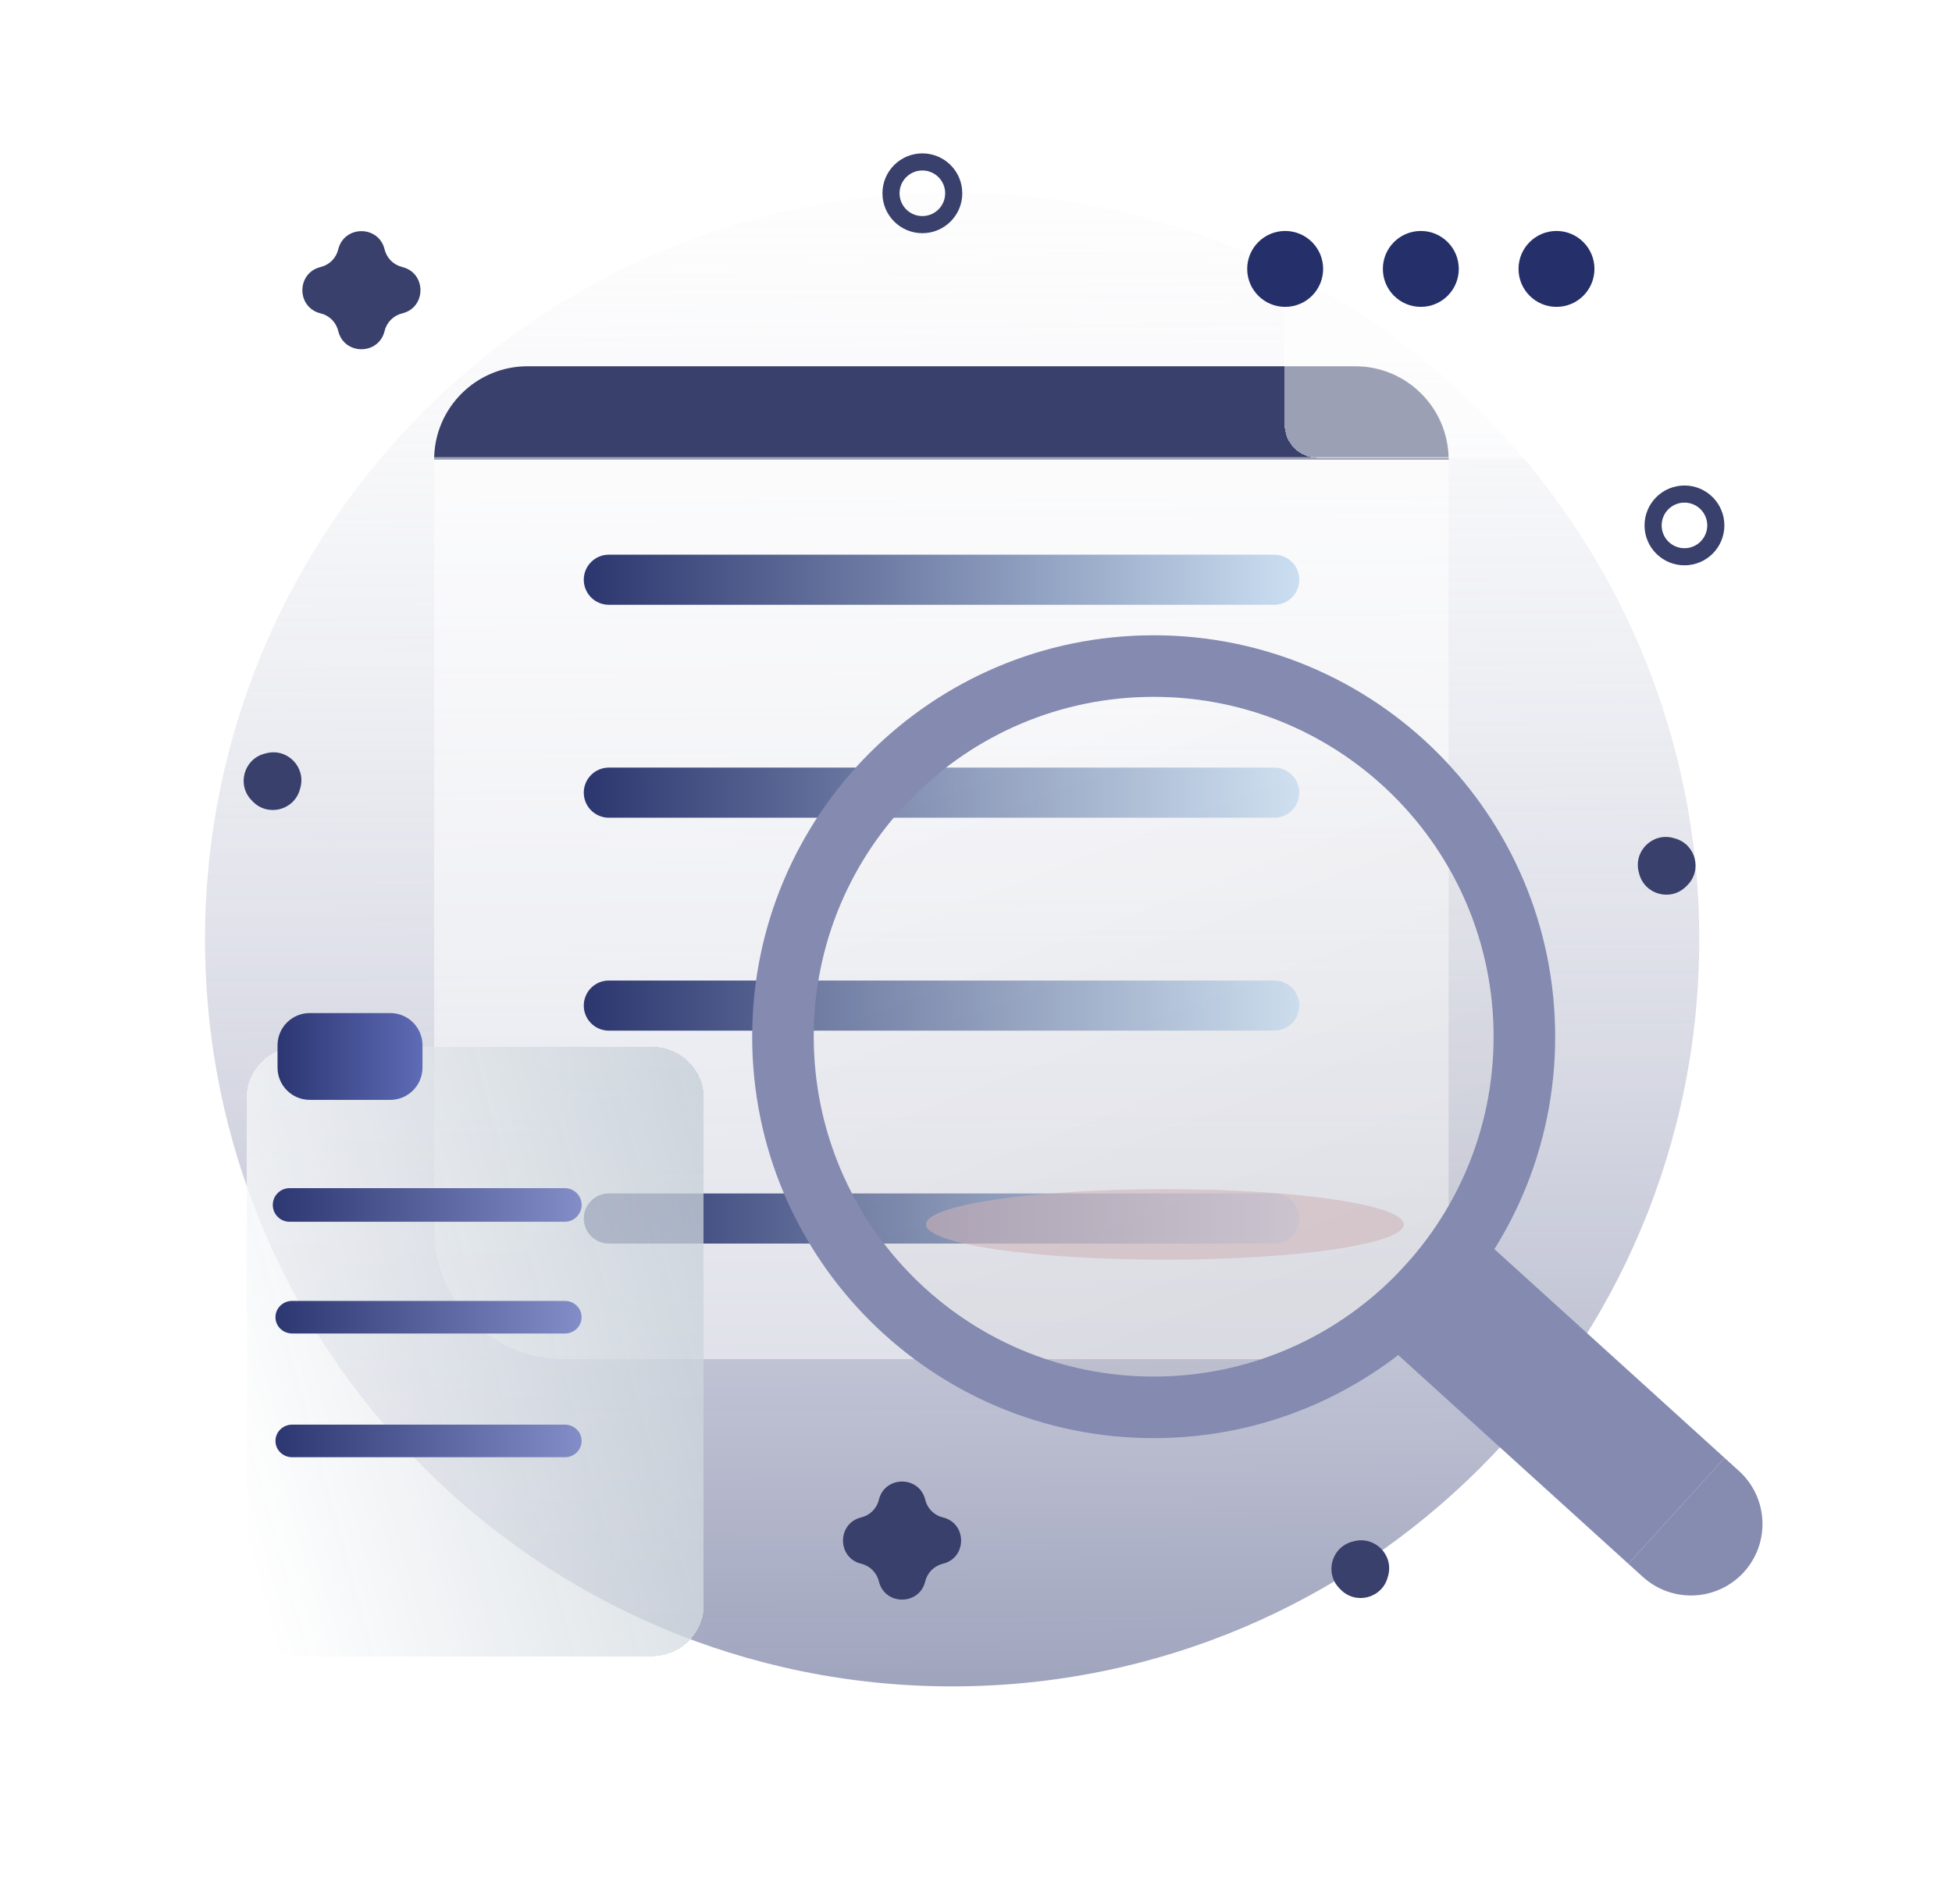 <svg width="122" height="119" viewBox="0 0 122 119" fill="none" xmlns="http://www.w3.org/2000/svg">
<g id="Not Found illustration">
<path id="Vector" d="M59.509 105.42C85.298 105.42 106.204 84.514 106.204 58.725C106.204 32.936 85.298 12.03 59.509 12.03C33.72 12.03 12.814 32.936 12.814 58.725C12.814 84.514 33.72 105.42 59.509 105.42Z" fill="url(#paint0_linear_466_5015)"/>
<path id="Vector_2" d="M84.701 22.896H32.973C29.748 22.896 27.134 25.51 27.134 28.734H90.539C90.539 25.51 87.925 22.896 84.701 22.896Z" fill="#38406B"/>
<path id="Vector_3" d="M27.134 28.575H90.539V76.865C90.539 79.011 89.686 81.071 88.168 82.589C86.65 84.107 84.591 84.96 82.444 84.96H35.23C33.083 84.96 31.024 84.107 29.506 82.589C27.987 81.071 27.134 79.011 27.134 76.865V28.575Z" fill="white" fill-opacity="0.5"/>
<path id="Vector_4" d="M79.64 34.674H38.054C37.188 34.674 36.486 35.375 36.486 36.24C36.486 37.106 37.188 37.807 38.054 37.807H79.64C80.506 37.807 81.208 37.106 81.208 36.24C81.208 35.375 80.506 34.674 79.64 34.674Z" fill="url(#paint1_linear_466_5015)"/>
<path id="Vector_5" d="M79.64 47.984H38.054C37.188 47.984 36.486 48.686 36.486 49.551C36.486 50.416 37.188 51.117 38.054 51.117H79.64C80.506 51.117 81.208 50.416 81.208 49.551C81.208 48.686 80.506 47.984 79.64 47.984Z" fill="url(#paint2_linear_466_5015)"/>
<path id="Vector_6" d="M79.64 61.295H38.054C37.188 61.295 36.486 61.996 36.486 62.861C36.486 63.727 37.188 64.428 38.054 64.428H79.64C80.506 64.428 81.208 63.727 81.208 62.861C81.208 61.996 80.506 61.295 79.64 61.295Z" fill="url(#paint3_linear_466_5015)"/>
<path id="Vector_7" d="M79.64 74.605H38.054C37.188 74.605 36.486 75.307 36.486 76.172C36.486 77.037 37.188 77.738 38.054 77.738H79.64C80.506 77.738 81.208 77.037 81.208 76.172C81.208 75.307 80.506 74.605 79.64 74.605Z" fill="url(#paint4_linear_466_5015)"/>
<g id="Vector_8" filter="url(#filter0_d_466_5015)">
<path d="M37.772 58.44H15.628C13.849 58.44 12.407 59.882 12.407 61.661V93.312C12.407 95.091 13.849 96.534 15.628 96.534H37.772C39.551 96.534 40.993 95.091 40.993 93.312V61.661C40.993 59.882 39.551 58.44 37.772 58.44Z" fill="url(#paint5_linear_466_5015)" fill-opacity="0.8" shape-rendering="crispEdges"/>
</g>
<g id="Vector_9" filter="url(#filter1_d_466_5015)">
<path d="M100.809 9H76.35C75.211 9 74.287 9.924 74.287 11.064V22.56C74.287 23.7 75.211 24.624 76.35 24.624H100.809C101.949 24.624 102.873 23.7 102.873 22.56V11.064C102.873 9.924 101.949 9 100.809 9Z" fill="white" fill-opacity="0.5" shape-rendering="crispEdges"/>
</g>
<path id="Vector_10" d="M35.301 74.274H18.099C17.52 74.274 17.05 74.744 17.05 75.323V75.326C17.05 75.906 17.52 76.375 18.099 76.375H35.301C35.88 76.375 36.35 75.906 36.35 75.326V75.323C36.35 74.744 35.88 74.274 35.301 74.274Z" fill="url(#paint6_linear_466_5015)"/>
<path id="Vector_11" d="M35.311 89.058H18.257C17.683 89.058 17.217 89.513 17.217 90.074V90.077C17.217 90.639 17.683 91.094 18.257 91.094H35.311C35.885 91.094 36.351 90.639 36.351 90.077V90.074C36.351 89.513 35.885 89.058 35.311 89.058Z" fill="url(#paint7_linear_466_5015)"/>
<path id="Vector_12" d="M35.311 81.323H18.257C17.683 81.323 17.217 81.778 17.217 82.339V82.343C17.217 82.904 17.683 83.359 18.257 83.359H35.311C35.885 83.359 36.351 82.904 36.351 82.343V82.339C36.351 81.778 35.885 81.323 35.311 81.323Z" fill="url(#paint8_linear_466_5015)"/>
<path id="Vector_13" d="M24.389 63.328H19.362C18.248 63.328 17.346 64.23 17.346 65.344V66.739C17.346 67.852 18.248 68.755 19.362 68.755H24.389C25.502 68.755 26.405 67.852 26.405 66.739V65.344C26.405 64.23 25.502 63.328 24.389 63.328Z" fill="url(#paint9_linear_466_5015)"/>
<g id="Group 24">
<g id="Group 23">
<path id="Vector_14" d="M80.323 19.183C81.633 19.183 82.696 18.12 82.696 16.81C82.696 15.5 81.633 14.438 80.323 14.438C79.013 14.438 77.95 15.5 77.95 16.81C77.95 18.12 79.013 19.183 80.323 19.183Z" fill="#252F69"/>
<path id="Vector_15" d="M88.802 19.183C90.112 19.183 91.174 18.12 91.174 16.81C91.174 15.5 90.112 14.438 88.802 14.438C87.491 14.438 86.429 15.5 86.429 16.81C86.429 18.12 87.491 19.183 88.802 19.183Z" fill="#252F69"/>
<path id="Vector_16" d="M97.281 19.183C98.591 19.183 99.653 18.12 99.653 16.81C99.653 15.5 98.591 14.438 97.281 14.438C95.97 14.438 94.908 15.5 94.908 16.81C94.908 18.12 95.97 19.183 97.281 19.183Z" fill="#252F69"/>
</g>
</g>
<path id="Vector_17" d="M90.848 75.772L84.839 82.396L101.776 97.759L107.785 91.135L90.848 75.772Z" fill="#858BB0"/>
<path id="Subtract" fill-rule="evenodd" clip-rule="evenodd" d="M97.198 64.807C97.198 78.666 85.963 89.9 72.104 89.9C58.246 89.9 47.011 78.666 47.011 64.807C47.011 50.948 58.246 39.713 72.104 39.713C85.963 39.713 97.198 50.948 97.198 64.807ZM93.349 64.807C93.349 76.54 83.837 86.052 72.104 86.052C60.371 86.052 50.86 76.54 50.86 64.807C50.86 53.074 60.371 43.562 72.104 43.562C83.837 43.562 93.349 53.074 93.349 64.807Z" fill="#848AB0"/>
<g id="Vector_18" opacity="0.6" filter="url(#filter2_b_466_5015)">
<path d="M72.104 86.052C83.838 86.052 93.349 76.54 93.349 64.807C93.349 53.074 83.838 43.562 72.104 43.562C60.371 43.562 50.86 53.074 50.86 64.807C50.86 76.54 60.371 86.052 72.104 86.052Z" fill="url(#paint10_linear_466_5015)" fill-opacity="0.2"/>
</g>
<g id="Ellipse 61" filter="url(#filter3_f_466_5015)">
<ellipse cx="72.807" cy="76.541" rx="14.935" ry="2.206" fill="#CDB2B8" fill-opacity="0.56"/>
</g>
<path id="Star 1" d="M54.929 93.756C55.296 92.234 57.461 92.234 57.828 93.756C57.959 94.3 58.384 94.724 58.927 94.855C60.449 95.223 60.449 97.387 58.927 97.754C58.384 97.885 57.959 98.31 57.828 98.854C57.461 100.375 55.296 100.375 54.929 98.854C54.798 98.31 54.373 97.885 53.829 97.754C52.308 97.387 52.308 95.223 53.829 94.855C54.373 94.724 54.798 94.3 54.929 93.756Z" fill="#38406B"/>
<path id="Star 2" d="M21.139 15.592C21.507 14.07 23.671 14.07 24.038 15.592C24.169 16.136 24.594 16.56 25.138 16.692C26.659 17.059 26.659 19.223 25.138 19.59C24.594 19.722 24.169 20.146 24.038 20.69C23.671 22.212 21.507 22.212 21.139 20.69C21.008 20.146 20.584 19.722 20.04 19.59C18.518 19.223 18.518 17.059 20.04 16.692C20.584 16.56 21.008 16.136 21.139 15.592Z" fill="#38406B"/>
<path id="Ellipse 59 (Stroke)" fill-rule="evenodd" clip-rule="evenodd" d="M57.648 13.508C58.435 13.508 59.073 12.87 59.073 12.082C59.073 11.295 58.435 10.657 57.648 10.657C56.86 10.657 56.222 11.295 56.222 12.082C56.222 12.87 56.86 13.508 57.648 13.508ZM57.648 14.577C59.025 14.577 60.142 13.46 60.142 12.082C60.142 10.705 59.025 9.588 57.648 9.588C56.27 9.588 55.153 10.705 55.153 12.082C55.153 13.46 56.27 14.577 57.648 14.577Z" fill="#38406B"/>
<path id="Polygon 2" d="M102.42 54.505C102.087 53.199 103.292 52.022 104.59 52.386L104.694 52.416C105.991 52.78 106.407 54.413 105.443 55.354L105.366 55.429C104.401 56.371 102.779 55.915 102.446 54.609L102.42 54.505Z" fill="#38406B"/>
<path id="Polygon 3" d="M16.654 47.084C17.96 46.752 19.136 47.959 18.769 49.257L18.74 49.36C18.374 50.657 16.741 51.071 15.8 50.105L15.725 50.028C14.785 49.063 15.243 47.441 16.549 47.11L16.654 47.084Z" fill="#38406B"/>
<path id="Polygon 4" d="M84.64 96.343C85.946 96.012 87.122 97.219 86.755 98.516L86.726 98.62C86.36 99.917 84.727 100.331 83.787 99.365L83.711 99.288C82.771 98.322 83.229 96.701 84.535 96.369L84.64 96.343Z" fill="#38406B"/>
<path id="Ellipse 60 (Stroke)" fill-rule="evenodd" clip-rule="evenodd" d="M105.279 34.27C106.066 34.27 106.704 33.632 106.704 32.845C106.704 32.057 106.066 31.419 105.279 31.419C104.491 31.419 103.853 32.057 103.853 32.845C103.853 33.632 104.491 34.27 105.279 34.27ZM105.279 35.339C106.656 35.339 107.773 34.222 107.773 32.845C107.773 31.467 106.656 30.35 105.279 30.35C103.901 30.35 102.784 31.467 102.784 32.845C102.784 34.222 103.901 35.339 105.279 35.339Z" fill="#38406B"/>
<path id="Vector_19" d="M101.775 97.76L107.784 91.135L108.689 91.956C109.567 92.753 110.093 93.866 110.15 95.05C110.208 96.234 109.793 97.393 108.997 98.271C108.2 99.149 107.087 99.675 105.903 99.732C104.719 99.79 103.56 99.375 102.682 98.579L101.777 97.758L101.775 97.76Z" fill="#868BB0"/>
</g>
<defs>
<filter id="filter0_d_466_5015" x="0.407" y="50.44" width="58.586" height="68.094" filterUnits="userSpaceOnUse" color-interpolation-filters="sRGB">
<feFlood flood-opacity="0" result="BackgroundImageFix"/>
<feColorMatrix in="SourceAlpha" type="matrix" values="0 0 0 0 0 0 0 0 0 0 0 0 0 0 0 0 0 0 127 0" result="hardAlpha"/>
<feOffset dx="3" dy="7"/>
<feGaussianBlur stdDeviation="7.5"/>
<feComposite in2="hardAlpha" operator="out"/>
<feColorMatrix type="matrix" values="0 0 0 0 0.105 0 0 0 0 0.466 0 0 0 0 0.546 0 0 0 0.15 0"/>
<feBlend mode="normal" in2="BackgroundImageFix" result="effect1_dropShadow_466_5015"/>
<feBlend mode="normal" in="SourceGraphic" in2="effect1_dropShadow_466_5015" result="shape"/>
</filter>
<filter id="filter1_d_466_5015" x="67.287" y="0" width="54.586" height="41.624" filterUnits="userSpaceOnUse" color-interpolation-filters="sRGB">
<feFlood flood-opacity="0" result="BackgroundImageFix"/>
<feColorMatrix in="SourceAlpha" type="matrix" values="0 0 0 0 0 0 0 0 0 0 0 0 0 0 0 0 0 0 127 0" result="hardAlpha"/>
<feOffset dx="6" dy="4"/>
<feGaussianBlur stdDeviation="6.5"/>
<feComposite in2="hardAlpha" operator="out"/>
<feColorMatrix type="matrix" values="0 0 0 0 0.105 0 0 0 0 0.466 0 0 0 0 0.546 0 0 0 0.09 0"/>
<feBlend mode="normal" in2="BackgroundImageFix" result="effect1_dropShadow_466_5015"/>
<feBlend mode="normal" in="SourceGraphic" in2="effect1_dropShadow_466_5015" result="shape"/>
</filter>
<filter id="filter2_b_466_5015" x="34.185" y="26.887" width="75.84" height="75.839" filterUnits="userSpaceOnUse" color-interpolation-filters="sRGB">
<feFlood flood-opacity="0" result="BackgroundImageFix"/>
<feGaussianBlur in="BackgroundImageFix" stdDeviation="8.338"/>
<feComposite in2="SourceAlpha" operator="in" result="effect1_backgroundBlur_466_5015"/>
<feBlend mode="normal" in="SourceGraphic" in2="effect1_backgroundBlur_466_5015" result="shape"/>
</filter>
<filter id="filter3_f_466_5015" x="37.028" y="53.491" width="71.557" height="46.1" filterUnits="userSpaceOnUse" color-interpolation-filters="sRGB">
<feFlood flood-opacity="0" result="BackgroundImageFix"/>
<feBlend mode="normal" in="SourceGraphic" in2="BackgroundImageFix" result="shape"/>
<feGaussianBlur stdDeviation="10.422" result="effect1_foregroundBlur_466_5015"/>
</filter>
<linearGradient id="paint0_linear_466_5015" x1="59.149" y1="-3.175" x2="60.106" y2="160.811" gradientUnits="userSpaceOnUse">
<stop stop-color="white" stop-opacity="0"/>
<stop offset="1" stop-color="#252F69"/>
</linearGradient>
<linearGradient id="paint1_linear_466_5015" x1="34.594" y1="37.678" x2="83.854" y2="37.678" gradientUnits="userSpaceOnUse">
<stop stop-color="#252F69"/>
<stop offset="1" stop-color="#D5E9F9"/>
</linearGradient>
<linearGradient id="paint2_linear_466_5015" x1="34.594" y1="50.988" x2="83.854" y2="50.988" gradientUnits="userSpaceOnUse">
<stop stop-color="#252F69"/>
<stop offset="1" stop-color="#D5E9F9"/>
</linearGradient>
<linearGradient id="paint3_linear_466_5015" x1="34.594" y1="64.299" x2="83.854" y2="64.299" gradientUnits="userSpaceOnUse">
<stop stop-color="#252F69"/>
<stop offset="1" stop-color="#D5E9F9"/>
</linearGradient>
<linearGradient id="paint4_linear_466_5015" x1="34.594" y1="77.609" x2="83.854" y2="77.609" gradientUnits="userSpaceOnUse">
<stop stop-color="#252F69"/>
<stop offset="1" stop-color="#D5E9F9"/>
</linearGradient>
<linearGradient id="paint5_linear_466_5015" x1="11.549" y1="87.006" x2="122.047" y2="56.368" gradientUnits="userSpaceOnUse">
<stop stop-color="white"/>
<stop offset="1" stop-color="#43627B" stop-opacity="0.86"/>
</linearGradient>
<linearGradient id="paint6_linear_466_5015" x1="38.59" y1="76.438" x2="15.385" y2="76.438" gradientUnits="userSpaceOnUse">
<stop stop-color="#8D98D3"/>
<stop offset="1" stop-color="#252F69"/>
</linearGradient>
<linearGradient id="paint7_linear_466_5015" x1="38.571" y1="91.154" x2="15.566" y2="91.154" gradientUnits="userSpaceOnUse">
<stop stop-color="#8D98D3"/>
<stop offset="1" stop-color="#252F69"/>
</linearGradient>
<linearGradient id="paint8_linear_466_5015" x1="38.571" y1="83.419" x2="15.566" y2="83.419" gradientUnits="userSpaceOnUse">
<stop stop-color="#8D98D3"/>
<stop offset="1" stop-color="#252F69"/>
</linearGradient>
<linearGradient id="paint9_linear_466_5015" x1="32.687" y1="68.703" x2="16.199" y2="68.703" gradientUnits="userSpaceOnUse">
<stop offset="0.244" stop-color="#6B79C7"/>
<stop offset="1" stop-color="#252F69"/>
</linearGradient>
<linearGradient id="paint10_linear_466_5015" x1="72.104" y1="43.562" x2="93.512" y2="99.113" gradientUnits="userSpaceOnUse">
<stop stop-color="white"/>
<stop offset="1" stop-color="#797979"/>
</linearGradient>
</defs>
</svg>
